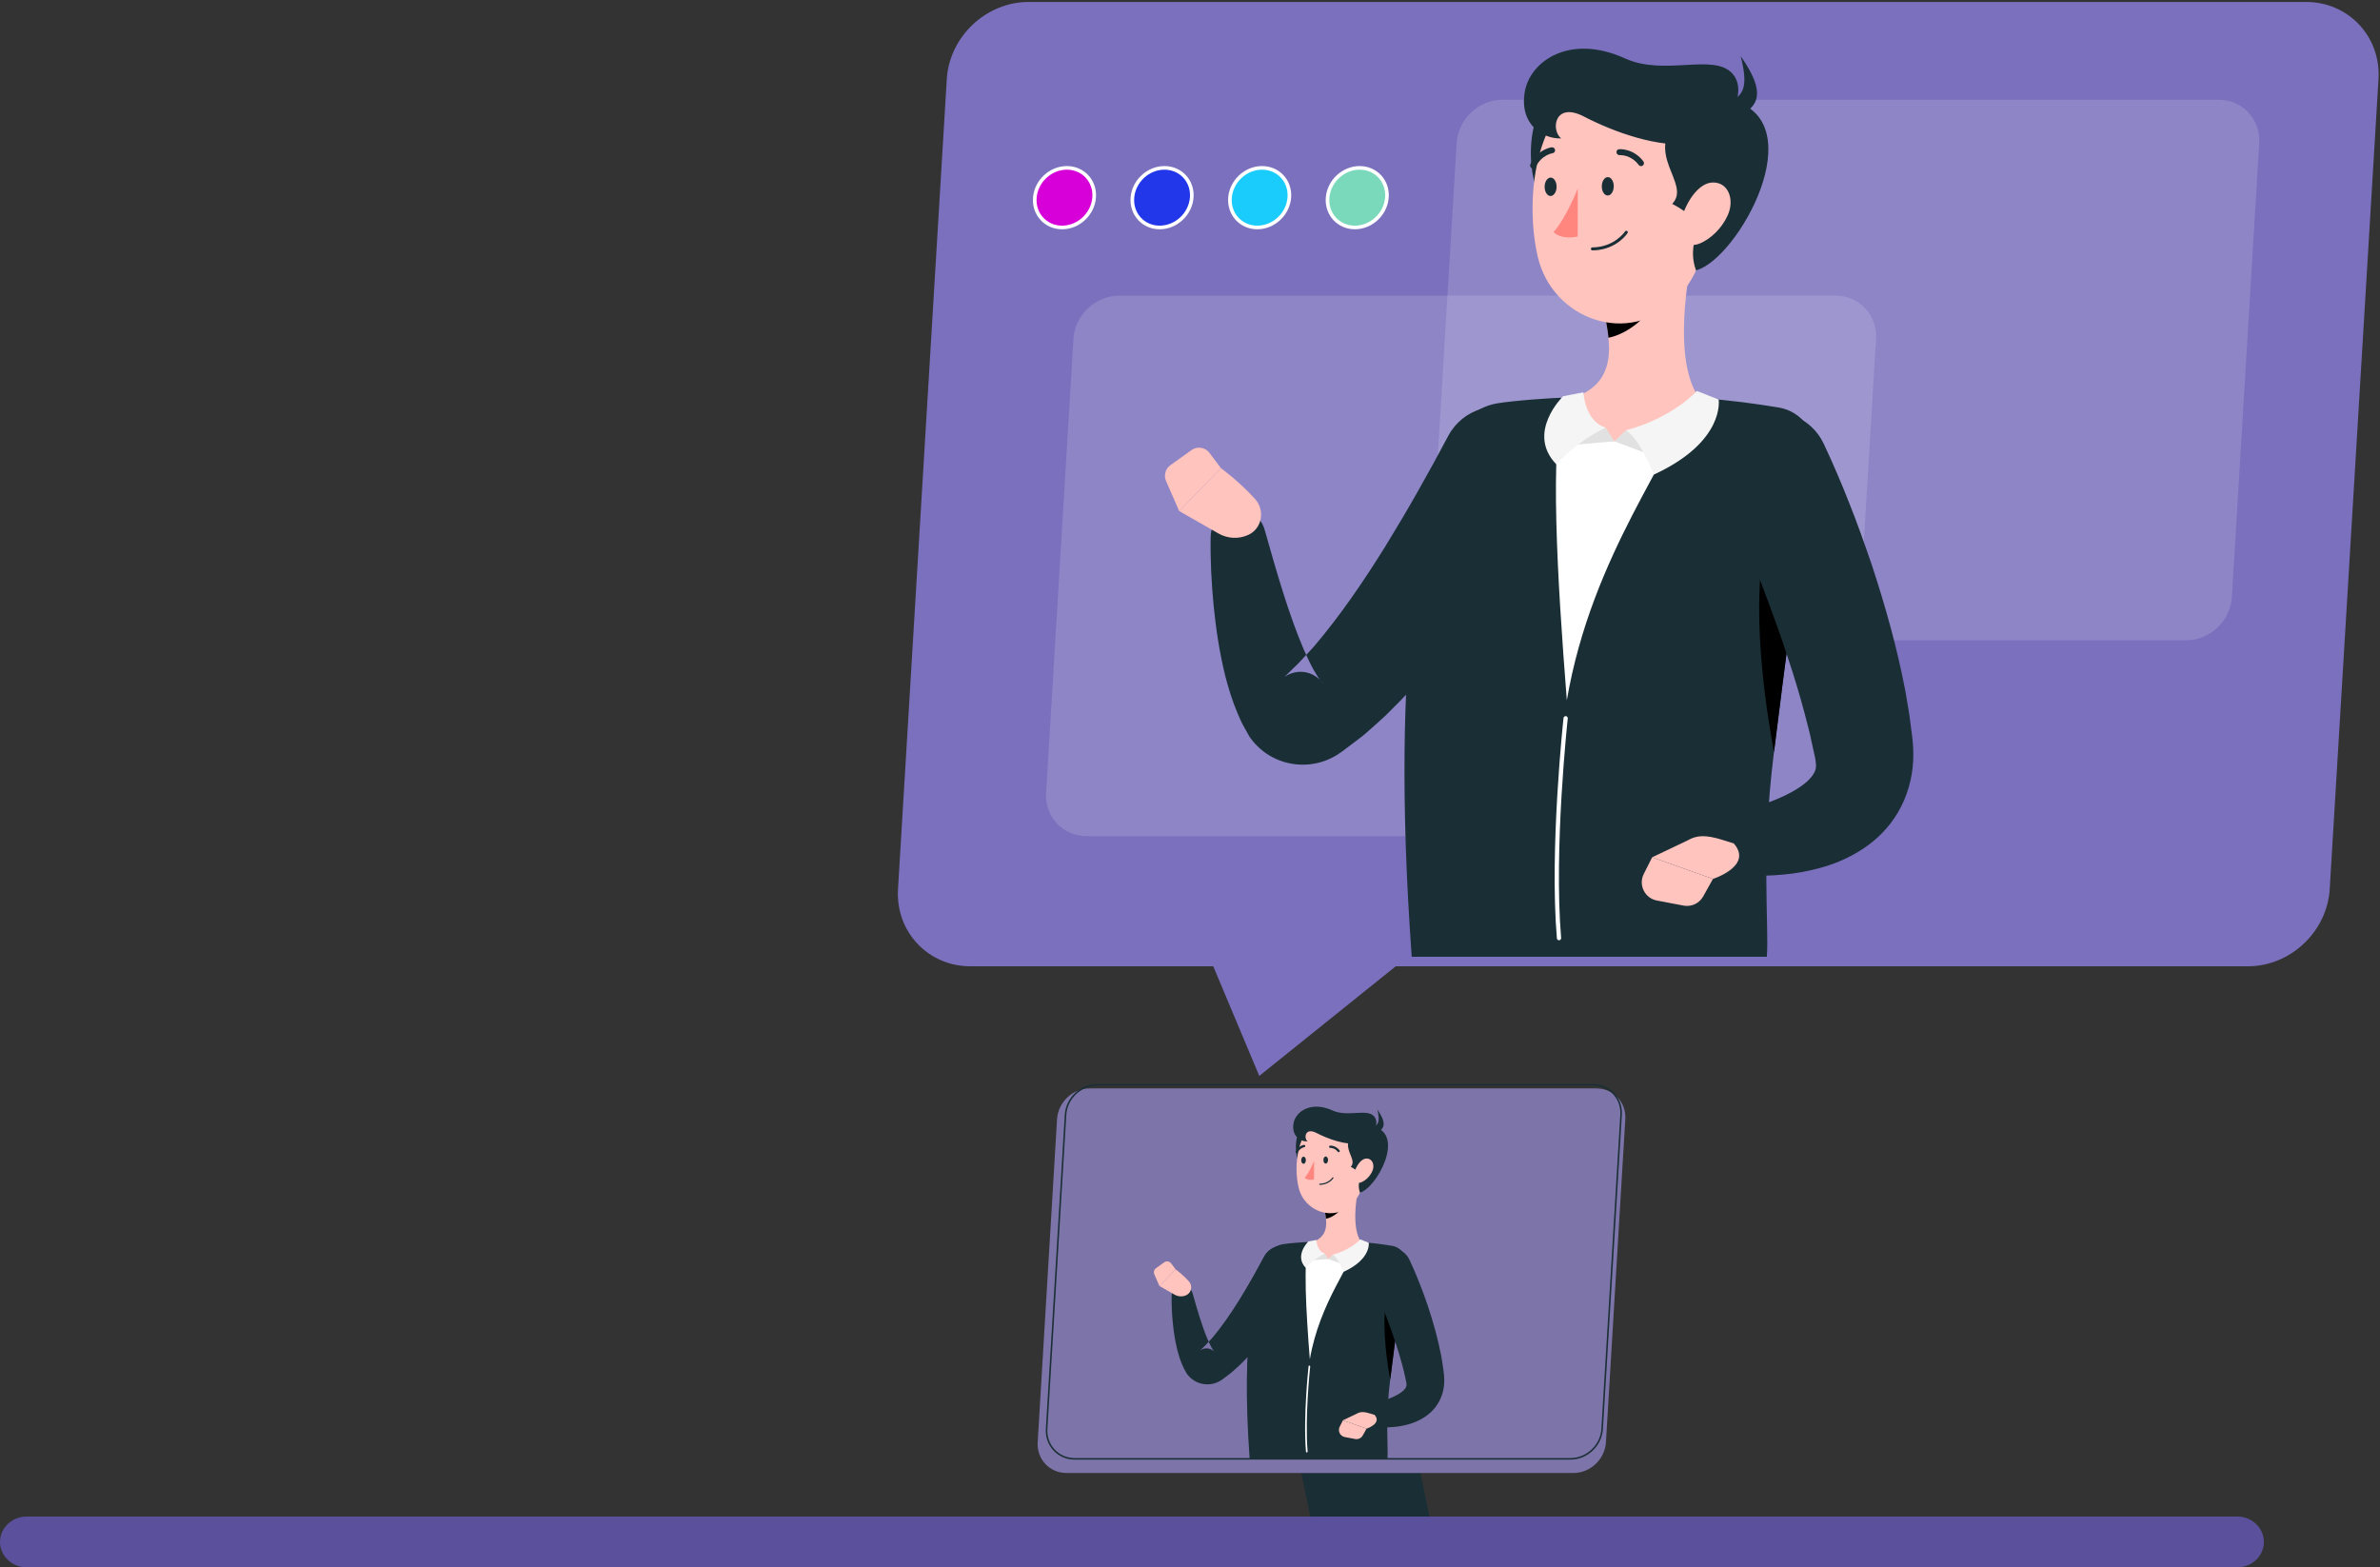 <?xml version="1.0" encoding="UTF-8"?>
<svg width="328px" height="216px" viewBox="0 0 328 216" version="1.1" xmlns="http://www.w3.org/2000/svg" xmlns:xlink="http://www.w3.org/1999/xlink">
    <rect x="0" y="0" width="328" height="216" fill="#333333" stroke="none"/>
    <title>20D7B52A-2E60-41DA-8C5D-5A7D5A6CAAD1@3x</title>
    <g id="Page-1" stroke="none" stroke-width="1" fill="none" fill-rule="evenodd">
        <g id="1_AI-Labs_BGM-Project-1" transform="translate(-902, -92)">
            <g id="Banner">
                <g id="Group-16" transform="translate(902, 92)">
                    <path d="M308.341,216 L3.66,216 C1.647,216 0,214.424 0,212.5 C0,210.574 1.647,209 3.66,209 L308.341,209 C310.354,209 312,210.574 312,212.5 C312,214.424 310.354,216 308.341,216" id="Fill-42" fill="#5A509B"></path>
                    <polygon id="Fill-57" fill="#1A2E35" points="197 209 180.577 209 174 177 190.422 177"></polygon>
                    <path d="M216.857,203 L146.967,203 C144.649,203 142.868,201.093 143.008,198.761 L145.677,154.239 C145.817,151.908 147.827,150 150.143,150 L220.034,150 C222.351,150 224.132,151.908 223.992,154.239 L221.323,198.761 C221.183,201.093 219.173,203 216.857,203" id="Fill-59" fill="#7D75A9"></path>
                    <g id="Group-3" transform="translate(144.126, 149.398)">
                        <path d="M69.505,34.739 L31.205,34.739 C29.935,34.739 28.959,33.699 29.036,32.428 L30.498,8.156 C30.575,6.885 31.676,5.844 32.946,5.844 L71.246,5.844 C72.516,5.844 73.492,6.885 73.415,8.156 L71.953,32.428 C71.876,33.699 70.775,34.739 69.505,34.739" id="Fill-155" fill-opacity="0" fill="#FFFFFF"></path>
                        <path d="M49.013,45.208 L10.713,45.208 C9.444,45.208 8.467,44.168 8.544,42.897 L10.006,18.625 C10.083,17.354 11.184,16.313 12.454,16.313 L50.754,16.313 C52.024,16.313 53,17.354 52.924,18.625 L51.461,42.897 C51.385,44.168 50.283,45.208 49.013,45.208" id="Fill-157" fill-opacity="0" fill="#FFFFFF"></path>
                        <path d="M7.09,0.214 C4.875,0.214 2.963,2.018 2.83,4.236 L0.221,47.536 C0.156,48.605 0.514,49.611 1.229,50.371 C1.941,51.129 2.92,51.546 3.984,51.546 L72.309,51.546 C74.524,51.546 76.436,49.741 76.569,47.523 L79.178,4.224 C79.243,3.155 78.885,2.148 78.17,1.389 C77.458,0.631 76.479,0.214 75.414,0.214 L7.09,0.214 Z M72.309,51.76 L3.984,51.76 C2.86,51.76 1.827,51.319 1.073,50.517 C0.318,49.714 -0.06,48.651 0.008,47.523 L2.617,4.224 C2.757,1.895 4.764,3.55271368e-15 7.09,3.55271368e-15 L75.414,3.55271368e-15 C76.539,3.55271368e-15 77.572,0.441 78.326,1.242 C79.081,2.045 79.459,3.108 79.391,4.236 L76.782,47.536 C76.642,49.865 74.635,51.76 72.309,51.76 L72.309,51.76 Z" id="Fill-166" fill="#1A2E35"></path>
                        <path d="M35.311,26.446 C35.021,27.065 34.754,27.587 34.46,28.144 C34.172,28.69 33.864,29.225 33.558,29.759 C32.93,30.821 32.283,31.873 31.575,32.894 C31.224,33.407 30.86,33.913 30.493,34.418 C30.105,34.914 29.737,35.416 29.325,35.901 C28.543,36.888 27.649,37.826 26.718,38.739 C26.482,38.966 26.225,39.185 25.979,39.407 C25.731,39.629 25.487,39.851 25.204,40.054 L24.382,40.672 C24.382,40.672 24.235,40.78 24.132,40.845 C24.023,40.918 23.905,40.978 23.787,41.037 C23.551,41.152 23.303,41.238 23.051,41.298 C22.547,41.413 22.028,41.414 21.531,41.307 C21.035,41.199 20.557,40.981 20.148,40.663 C19.944,40.503 19.757,40.322 19.596,40.124 L19.48,39.972 L19.425,39.896 L19.405,39.862 L19.325,39.724 L19.018,39.169 C18.928,38.988 18.862,38.819 18.785,38.644 C18.486,37.948 18.299,37.303 18.127,36.656 C17.811,35.374 17.627,34.136 17.503,32.901 C17.386,31.661 17.32,30.458 17.343,29.196 C17.358,28.382 18.028,27.736 18.84,27.751 C19.503,27.763 20.055,28.212 20.227,28.818 L20.241,28.868 C20.86,31.05 21.504,33.325 22.336,35.264 C22.549,35.731 22.762,36.203 22.996,36.561 C23.053,36.648 23.109,36.749 23.164,36.825 C23.221,36.89 23.275,36.955 23.326,37.021 L23.364,37.071 L23.373,37.084 L23.352,37.051 C23.337,37.028 23.322,37.007 23.304,36.986 C23.238,36.901 23.16,36.82 23.073,36.751 C22.9,36.61 22.699,36.512 22.492,36.462 C22.285,36.412 22.068,36.407 21.849,36.453 C21.74,36.474 21.631,36.511 21.526,36.558 C21.473,36.581 21.424,36.612 21.374,36.639 C21.33,36.662 21.248,36.728 21.301,36.681 L21.836,36.161 C22.016,35.998 22.19,35.803 22.366,35.613 C22.54,35.421 22.719,35.241 22.891,35.042 C24.257,33.432 25.514,31.602 26.694,29.7 C27.28,28.745 27.855,27.775 28.412,26.794 L29.236,25.317 L30.017,23.87 L30.057,23.795 C30.829,22.363 32.615,21.829 34.045,22.603 C35.423,23.348 35.965,25.044 35.311,26.446" id="Fill-168" fill="#1A2E35"></path>
                        <path d="M17.741,29.017 L15.66,27.829 L17.897,25.541 C17.897,25.541 18.831,26.209 19.71,27.177 C20.263,27.787 20.097,28.752 19.369,29.096 C18.851,29.341 18.244,29.311 17.741,29.017" id="Fill-170" fill="#FFC4BE"></path>
                        <path d="M15.19,25.378 L16.318,24.57 C16.625,24.351 17.051,24.416 17.277,24.718 L17.897,25.541 L15.66,27.829 L14.957,26.223 C14.825,25.921 14.923,25.569 15.19,25.378" id="Fill-172" fill="#FFC4BE"></path>
                        <path d="M30.836,24.536 C31.168,23.401 32.137,22.549 33.301,22.334 C34.215,22.174 34.641,22.035 35.813,21.948 C37.832,21.804 41.153,21.938 43.446,22.088 C44.777,22.176 46.137,22.364 47.221,22.542 L47.26,22.549 C48.455,22.746 49.274,23.887 49.069,25.072 C48.536,28.157 46.97,33.52 46.8,38.583 C46.577,45.228 46.678,49.055 46.56,50.657 L29.472,50.328 C28.283,34.079 29.763,28.211 30.836,24.536" id="Fill-174" fill="#FFFFFF"></path>
                        <path d="M47.716,22.293 L47.675,22.287 C46.533,22.099 45.1,21.9 43.696,21.806 C43.451,21.788 43.197,21.774 42.935,21.761 C42.187,24.855 37.739,30.056 36.389,37.944 C35.869,31.353 35.466,24.462 36.23,21.773 C35.768,21.765 33.545,21.919 32.622,22.079 C31.396,22.306 30.361,23.282 29.915,24.597 C28.866,27.691 26.863,34.619 28.096,51.653 L47.085,51.653 C47.212,49.96 46.767,46.356 47.452,40.836 C48.115,35.485 49.064,28.209 49.625,24.956 C49.84,23.705 48.976,22.501 47.716,22.293" id="Fill-176" fill="#1A2E35"></path>
                        <path d="M35.971,50.772 C35.912,50.772 35.862,50.727 35.857,50.667 C35.454,45.863 36.205,38.962 36.213,38.892 C36.22,38.829 36.277,38.784 36.339,38.791 C36.402,38.799 36.446,38.855 36.44,38.917 C36.432,38.986 35.683,45.866 36.085,50.648 C36.09,50.711 36.043,50.766 35.981,50.771 C35.977,50.771 35.974,50.772 35.971,50.772" id="Fill-178" fill="#FFFFFF"></path>
                        <path d="M47.049,29.055 C46.343,32.249 46.72,36.674 47.469,40.712 C48.031,36.18 48.793,30.298 49.351,26.657 C48.576,26.137 47.608,26.504 47.049,29.055" id="Fill-180" fill="#000000"></path>
                        <path d="M36.176,21.928 C38.392,21.443 38.773,20.076 38.615,18.565 C38.581,18.197 38.515,17.814 38.431,17.437 L41.199,15.176 L43.232,13.518 C42.68,15.97 42.068,20.441 43.74,22.112 C43.74,22.112 42.378,24.356 38.578,24.081 C35.368,23.849 36.176,21.928 36.176,21.928" id="Fill-182" fill="#FFC4BE"></path>
                        <polygon id="Fill-184" fill="#E1E1E1" points="39.543 23.515 38.929 24.1 40.889 24.837 40.635 24.091"></polygon>
                        <path d="M41.043,25.88 C41.043,25.88 40.273,23.925 39.542,23.515 C42.1,22.827 43.342,21.408 43.342,21.408 L44.509,21.871 C44.509,21.871 44.876,24.115 41.043,25.88" id="Fill-186" fill="#F5F5F5"></path>
                        <polygon id="Fill-188" fill="#E1E1E1" points="38.466 23.366 38.928 24.1 36.863 24.278 37.278 23.624"></polygon>
                        <path d="M35.826,25.329 C35.826,25.329 36.915,24.105 38.466,23.366 C37.344,23.03 37.277,21.483 37.277,21.483 L36.19,21.691 C36.19,21.691 34.191,23.637 35.826,25.329" id="Fill-190" fill="#F5F5F5"></path>
                        <path d="M38.432,17.437 C38.515,17.815 38.581,18.197 38.615,18.565 C39.651,18.375 41.03,17.294 41.169,16.236 C41.221,15.839 41.228,15.453 41.199,15.177 L38.432,17.437 Z" id="Fill-192" fill="#000000"></path>
                        <path d="M35.075,6.255 C34.085,7.475 34.18,11.876 36.274,11.929 C38.369,11.981 36.875,4.035 35.075,6.255" id="Fill-194" fill="#1A2E35"></path>
                        <path d="M44.1,9.46 C43.889,12.796 43.935,14.756 42.254,16.482 C39.726,19.077 35.629,17.585 34.843,14.265 C34.135,11.276 34.598,6.324 37.852,4.97 C41.058,3.635 44.31,6.125 44.1,9.46" id="Fill-196" fill="#FFC4BE"></path>
                        <path d="M42.463,6.681 C40.367,8.764 43.09,10.288 42.026,11.41 C44.002,12.442 43.277,13.203 43.277,13.203 C43.277,13.203 42.946,14.004 43.298,14.963 C45.523,14.388 49.658,6.984 45.147,5.845 C42.43,7.055 42.463,6.681 42.463,6.681" id="Fill-198" fill="#1A2E35"></path>
                        <path d="M43.318,8.176 C41.333,8.485 38.838,7.536 37.292,6.735 C35.745,5.934 35.515,7.446 36.085,7.909 C35.093,7.945 33.833,7.155 34.145,5.4 C34.429,3.798 36.527,2.285 39.511,3.638 C41.621,4.594 44.225,3.335 45.238,4.439 C46.252,5.542 44.644,7.971 43.318,8.176" id="Fill-200" fill="#1A2E35"></path>
                        <path d="M44.67,6.005 C46.003,5.827 46.059,4.989 45.686,3.512 C47.126,5.559 46.55,6.187 45.683,6.681 C44.741,6.361 44.67,6.005 44.67,6.005" id="Fill-202" fill="#1A2E35"></path>
                        <path d="M44.994,12.017 C44.668,12.738 44.09,13.262 43.542,13.509 C42.718,13.879 42.299,13.12 42.522,12.226 C42.723,11.421 43.394,10.258 44.224,10.266 C45.041,10.274 45.367,11.193 44.994,12.017" id="Fill-204" fill="#FFC4BE"></path>
                        <path d="M38.899,10.467 C38.899,10.739 38.755,10.96 38.578,10.962 C38.401,10.963 38.258,10.744 38.259,10.473 C38.259,10.202 38.403,9.98 38.58,9.979 C38.757,9.977 38.9,10.196 38.899,10.467" id="Fill-206" fill="#1A2E35"></path>
                        <path d="M35.842,10.494 C35.842,10.765 35.698,10.986 35.521,10.988 C35.344,10.989 35.201,10.77 35.202,10.499 C35.203,10.228 35.346,10.006 35.523,10.005 C35.7,10.004 35.843,10.222 35.842,10.494" id="Fill-208" fill="#1A2E35"></path>
                        <path d="M36.975,10.588 C36.975,10.588 36.357,12.159 35.678,12.921 C36.156,13.364 36.969,13.153 36.969,13.153 L36.975,10.588 Z" id="Fill-210" fill="#FF857F"></path>
                        <path d="M38.073,13.874 C39.127,13.739 39.616,13.002 39.638,12.968 C39.662,12.932 39.651,12.882 39.614,12.858 C39.577,12.833 39.528,12.843 39.504,12.879 C39.499,12.887 38.943,13.727 37.754,13.736 C37.709,13.736 37.675,13.773 37.677,13.817 C37.678,13.861 37.715,13.896 37.759,13.896 C37.869,13.895 37.973,13.887 38.073,13.874" id="Fill-212" fill="#1A2E35"></path>
                        <path d="M40.38,9.389 C40.406,9.385 40.431,9.376 40.453,9.36 C40.523,9.307 40.536,9.207 40.482,9.136 C39.951,8.435 39.217,8.484 39.186,8.487 C39.103,8.485 39.035,8.57 39.044,8.658 C39.053,8.746 39.131,8.811 39.218,8.804 C39.249,8.803 39.813,8.774 40.231,9.325 C40.267,9.374 40.325,9.396 40.38,9.389" id="Fill-214" fill="#1A2E35"></path>
                        <path d="M34.607,9.518 C34.657,9.512 34.703,9.481 34.726,9.433 C35.039,8.787 35.622,8.701 35.627,8.7 C35.714,8.689 35.773,8.609 35.76,8.521 C35.746,8.434 35.665,8.373 35.579,8.384 C35.579,8.385 35.578,8.385 35.578,8.385 C35.547,8.389 34.824,8.495 34.44,9.288 C34.402,9.366 34.435,9.462 34.515,9.502 C34.545,9.517 34.577,9.522 34.607,9.518" id="Fill-216" fill="#1A2E35"></path>
                        <path d="M50.122,24.221 C50.64,25.319 51.077,26.347 51.502,27.427 C51.929,28.496 52.311,29.583 52.687,30.674 C53.412,32.871 54.046,35.109 54.493,37.454 C54.592,38.048 54.705,38.63 54.774,39.241 L54.833,39.695 L54.862,39.921 L54.876,40.036 L54.89,40.195 C54.925,40.616 54.931,41.059 54.884,41.52 C54.792,42.437 54.46,43.422 53.915,44.225 C53.376,45.034 52.669,45.626 51.978,46.04 C51.283,46.458 50.593,46.726 49.92,46.908 C49.249,47.092 48.598,47.205 47.958,47.26 C47.319,47.322 46.693,47.332 46.075,47.308 C45.446,47.282 44.873,47.222 44.204,47.11 C43.405,46.975 42.866,46.218 43,45.417 C43.102,44.809 43.564,44.351 44.131,44.225 L44.285,44.192 C44.728,44.094 45.268,43.975 45.746,43.847 C46.236,43.716 46.713,43.569 47.164,43.406 C48.06,43.081 48.873,42.648 49.318,42.208 C49.539,41.989 49.647,41.788 49.689,41.645 C49.727,41.496 49.716,41.381 49.693,41.188 C49.684,41.094 49.661,40.977 49.628,40.847 L49.476,40.153 C49.379,39.661 49.235,39.159 49.11,38.663 C48.843,37.661 48.545,36.655 48.203,35.65 C47.881,34.643 47.512,33.637 47.143,32.633 C46.771,31.627 46.378,30.626 45.982,29.625 C45.581,28.638 45.165,27.608 44.77,26.675 L44.751,26.631 C44.115,25.133 44.813,23.403 46.31,22.767 C47.768,22.147 49.449,22.801 50.122,24.221" id="Fill-218" fill="#1A2E35"></path>
                        <path d="M42.831,45.441 L40.952,46.336 L44.204,47.492 C44.204,47.492 46.37,46.801 45.318,45.597 L44.736,45.414 C43.797,45.119 43.335,45.152 42.831,45.441" id="Fill-220" fill="#FFC4BE"></path>
                        <path d="M41.203,48.647 L42.632,48.919 C43.051,48.998 43.474,48.801 43.682,48.428 L44.204,47.492 L40.952,46.336 L40.503,47.227 C40.207,47.816 40.556,48.525 41.203,48.647" id="Fill-222" fill="#FFC4BE"></path>
                    </g>
                    <g id="Group-224-Copy-2" transform="translate(123, 0)">
                        <path d="M186.815,133.168 L10.732,133.168 C4.895,133.168 0.407,128.385 0.759,122.538 L7.483,10.901 C7.835,5.055 12.9,0.271 18.738,0.271 L194.819,0.271 C200.657,0.271 205.145,5.055 204.794,10.901 L198.069,122.538 C197.716,128.385 192.653,133.168 186.815,133.168" id="Fill-151" fill="#7B70BE"></path>
                        <polygon id="Fill-153" fill="#7B70BE" points="34.302 109.561 50.547 148.277 98.732 109.561"></polygon>
                        <path d="M178.276,88.247 L79.572,88.247 C76.3,88.247 73.784,85.564 73.981,82.288 L77.75,19.709 C77.948,16.432 80.786,13.749 84.059,13.749 L182.764,13.749 C186.035,13.749 188.551,16.432 188.354,19.709 L184.585,82.288 C184.388,85.564 181.549,88.247 178.276,88.247" id="Fill-155" fill="#FFFFFF" opacity="0.148"></path>
                        <path d="M125.466,115.237 L26.762,115.237 C23.49,115.237 20.974,112.556 21.171,109.278 L24.94,46.701 C25.138,43.422 27.976,40.741 31.249,40.741 L129.953,40.741 C133.226,40.741 135.741,43.422 135.544,46.701 L131.774,109.278 C131.577,112.556 128.738,115.237 125.466,115.237" id="Fill-157" fill="#FFFFFF" opacity="0.148"></path>
                        <g id="Group-15" transform="translate(19.601, 23.135)" stroke="#FFFFFF" stroke-width="0.5">
                            <path d="M8.187,4.106 C8.005,6.373 6.029,8.213 3.771,8.213 C1.515,8.213 -0.168,6.373 0.013,4.106 C0.193,1.838 2.171,0 4.428,0 C6.685,0 8.368,1.838 8.187,4.106" id="Fill-159" fill="#D800D8"></path>
                            <path d="M21.637,4.106 C21.455,6.373 19.479,8.213 17.221,8.213 C14.964,8.213 13.282,6.373 13.463,4.106 C13.643,1.838 15.621,0 17.878,0 C20.135,0 21.818,1.838 21.637,4.106" id="Fill-161" fill="#2236EA"></path>
                            <path d="M35.086,4.106 C34.905,6.373 32.929,8.213 30.671,8.213 C28.414,8.213 26.732,6.373 26.913,4.106 C27.093,1.838 29.071,0 31.327,0 C33.585,0 35.268,1.838 35.086,4.106" id="Fill-163" fill="#19CCFB"></path>
                            <path d="M48.536,4.106 C48.355,6.373 46.378,8.213 44.121,8.213 C41.864,8.213 40.182,6.373 40.363,4.106 C40.543,1.838 42.521,0 44.777,0 C47.035,0 48.718,1.838 48.536,4.106" id="Fill-163-Copy" fill="#7AD8BB"></path>
                        </g>
                        <path d="M90.153,66.866 C89.406,68.459 88.719,69.806 87.96,71.241 C87.218,72.65 86.425,74.029 85.636,75.408 C84.018,78.144 82.351,80.857 80.526,83.49 C79.622,84.812 78.682,86.116 77.736,87.418 C76.738,88.698 75.789,89.992 74.727,91.243 C72.712,93.787 70.408,96.205 68.009,98.558 C67.399,99.144 66.737,99.709 66.103,100.282 C65.466,100.853 64.837,101.426 64.105,101.949 L61.989,103.544 C61.989,103.544 61.609,103.821 61.343,103.989 C61.062,104.176 60.758,104.332 60.456,104.484 C59.848,104.781 59.208,105.002 58.559,105.156 C57.258,105.453 55.921,105.457 54.641,105.179 C53.362,104.903 52.131,104.34 51.076,103.52 C50.551,103.108 50.07,102.641 49.654,102.13 L49.355,101.739 L49.212,101.542 L49.16,101.453 L48.956,101.098 L48.164,99.667 C47.932,99.201 47.763,98.766 47.563,98.315 C46.793,96.519 46.312,94.857 45.867,93.189 C45.052,89.882 44.581,86.693 44.261,83.508 C43.957,80.31 43.789,77.209 43.848,73.954 C43.887,71.857 45.613,70.191 47.706,70.229 C49.413,70.26 50.836,71.418 51.281,72.981 L51.316,73.109 C52.91,78.735 54.572,84.6 56.715,89.599 C57.265,90.805 57.813,92.02 58.415,92.944 C58.563,93.168 58.706,93.429 58.85,93.624 C58.995,93.792 59.134,93.96 59.267,94.131 L59.364,94.259 L59.387,94.292 L59.334,94.206 C59.296,94.149 59.255,94.093 59.211,94.039 C59.039,93.821 58.839,93.611 58.615,93.434 C58.169,93.07 57.652,92.817 57.118,92.688 C56.584,92.559 56.023,92.547 55.461,92.665 C55.179,92.72 54.899,92.815 54.629,92.937 C54.491,92.994 54.365,93.075 54.235,93.144 C54.123,93.204 53.912,93.373 54.048,93.253 L55.427,91.913 C55.891,91.492 56.34,90.99 56.792,90.5 C57.242,90.004 57.702,89.541 58.144,89.026 C61.666,84.877 64.905,80.158 67.946,75.253 C69.456,72.793 70.938,70.292 72.373,67.762 L74.497,63.954 L76.509,60.223 L76.613,60.029 C78.604,56.337 83.206,54.962 86.892,56.956 C90.443,58.877 91.839,63.249 90.153,66.866" id="Fill-168" fill="#1A2E35"></path>
                        <path d="M44.873,73.494 L39.51,70.431 L45.275,64.532 C45.275,64.532 47.683,66.253 49.947,68.749 C51.372,70.321 50.945,72.811 49.069,73.698 C47.734,74.328 46.169,74.251 44.873,73.494" id="Fill-170" fill="#FFC4BE"></path>
                        <path d="M38.298,64.112 L41.207,62.029 C41.998,61.464 43.094,61.631 43.678,62.409 L45.276,64.532 L39.51,70.431 L37.699,66.29 C37.359,65.512 37.61,64.604 38.298,64.112" id="Fill-172" fill="#FFC4BE"></path>
                        <path d="M78.621,61.939 C79.476,59.013 81.973,56.818 84.974,56.263 C87.329,55.851 88.427,55.493 91.448,55.267 C96.652,54.896 105.209,55.241 111.118,55.63 C114.55,55.857 118.055,56.34 120.848,56.8 L120.948,56.817 C124.028,57.325 126.138,60.267 125.61,63.322 C124.237,71.277 120.2,85.103 119.762,98.158 C119.187,115.29 119.447,125.156 119.144,129.287 L75.105,128.439 C72.041,86.544 75.856,71.415 78.621,61.939" id="Fill-174" fill="#FFFFFF"></path>
                        <path d="M122.123,56.156 L122.018,56.142 C119.074,55.656 115.382,55.144 111.762,54.902 C111.132,54.856 110.478,54.82 109.801,54.785 C107.875,62.764 96.411,76.171 92.933,96.51 C91.592,79.516 90.554,61.749 92.522,54.817 C91.33,54.796 85.602,55.194 83.223,55.605 C80.064,56.19 77.397,58.708 76.247,62.099 C73.544,70.076 68.383,87.938 71.559,131.853 L120.498,131.853 C120.823,127.489 119.678,118.198 121.442,103.966 C123.152,90.17 125.598,71.41 127.043,63.023 C127.596,59.797 125.371,56.694 122.123,56.156" id="Fill-176" fill="#1A2E35"></path>
                        <path d="M91.854,129.582 C91.703,129.582 91.574,129.467 91.561,129.312 C90.523,116.926 92.458,99.133 92.478,98.954 C92.496,98.792 92.644,98.676 92.803,98.694 C92.964,98.713 93.08,98.858 93.062,99.019 C93.042,99.196 91.113,116.934 92.147,129.263 C92.16,129.425 92.041,129.567 91.879,129.581 C91.87,129.581 91.862,129.582 91.854,129.582" id="Fill-178" fill="#FFFFFF"></path>
                        <path d="M120.405,73.592 C118.585,81.825 119.556,93.235 121.485,103.647 C122.934,91.962 124.9,76.796 126.337,67.408 C124.339,66.069 121.844,67.014 120.405,73.592" id="Fill-180" fill="#000000"></path>
                        <path d="M92.381,55.215 C98.094,53.965 99.076,50.442 98.668,46.545 C98.581,45.596 98.412,44.611 98.195,43.637 L105.328,37.809 L110.567,33.534 C109.145,39.854 107.567,51.381 111.877,55.69 C111.877,55.69 108.366,61.477 98.572,60.768 C90.301,60.169 92.381,55.215 92.381,55.215" id="Fill-182" fill="#FFC4BE"></path>
                        <polygon id="Fill-184" fill="#E1E1E1" points="101.059 59.308 99.477 60.815 104.529 62.717 103.873 60.792"></polygon>
                        <path d="M104.926,65.404 C104.926,65.404 102.942,60.366 101.059,59.309 C107.651,57.534 110.852,53.876 110.852,53.876 L113.858,55.07 C113.858,55.07 114.805,60.855 104.926,65.404" id="Fill-186" fill="#F5F5F5"></path>
                        <polygon id="Fill-188" fill="#E1E1E1" points="98.284 58.923 99.476 60.815 94.153 61.276 95.223 59.59"></polygon>
                        <path d="M91.48,63.986 C91.48,63.986 94.288,60.828 98.284,58.923 C95.392,58.059 95.22,54.07 95.22,54.07 L92.418,54.606 C92.418,54.606 87.267,59.621 91.48,63.986" id="Fill-190" fill="#F5F5F5"></path>
                        <path d="M98.196,43.636 C98.411,44.611 98.581,45.596 98.669,46.545 C101.338,46.055 104.893,43.269 105.251,40.541 C105.385,39.516 105.403,38.522 105.328,37.809 L98.196,43.636 Z" id="Fill-192" fill="#000000"></path>
                        <path d="M89.544,14.808 C86.994,17.953 87.239,29.301 92.636,29.436 C98.034,29.572 94.183,9.084 89.544,14.808" id="Fill-194" fill="#1A2E35"></path>
                        <path d="M112.804,23.072 C112.262,31.671 112.379,36.726 108.047,41.174 C101.53,47.866 90.972,44.02 88.946,35.459 C87.123,27.754 88.316,14.986 96.702,11.494 C104.963,8.053 113.346,14.473 112.804,23.072" id="Fill-196" fill="#FFC4BE"></path>
                        <path d="M108.584,15.907 C103.184,21.276 110.2,25.206 107.458,28.097 C112.55,30.759 110.684,32.722 110.684,32.722 C110.684,32.722 109.829,34.785 110.738,37.258 C116.472,35.776 127.127,16.687 115.503,13.749 C108.499,16.871 108.584,15.907 108.584,15.907" id="Fill-198" fill="#1A2E35"></path>
                        <path d="M110.79,19.761 C105.674,20.558 99.244,18.11 95.258,16.045 C91.272,13.98 90.68,17.879 92.148,19.073 C89.591,19.165 86.344,17.128 87.148,12.603 C87.881,8.473 93.287,4.572 100.977,8.06 C106.415,10.526 113.126,7.279 115.738,10.125 C118.35,12.97 114.205,19.231 110.79,19.761" id="Fill-200" fill="#1A2E35"></path>
                        <path d="M114.272,14.163 C117.708,13.704 117.853,11.544 116.891,7.735 C120.602,13.013 119.118,14.632 116.883,15.907 C114.455,15.081 114.272,14.163 114.272,14.163" id="Fill-202" fill="#1A2E35"></path>
                        <path d="M115.108,29.664 C114.269,31.522 112.778,32.874 111.366,33.509 C109.243,34.465 108.162,32.508 108.737,30.201 C109.255,28.126 110.983,25.127 113.123,25.149 C115.23,25.17 116.068,27.538 115.108,29.664" id="Fill-204" fill="#FFC4BE"></path>
                        <path d="M99.401,25.668 C99.399,26.369 99.029,26.938 98.573,26.942 C98.117,26.946 97.749,26.382 97.751,25.682 C97.752,24.983 98.123,24.411 98.578,24.408 C99.033,24.405 99.402,24.969 99.401,25.668" id="Fill-206" fill="#1A2E35"></path>
                        <path d="M91.522,25.736 C91.521,26.435 91.151,27.006 90.694,27.01 C90.239,27.013 89.871,26.449 89.873,25.75 C89.874,25.05 90.245,24.479 90.7,24.475 C91.155,24.473 91.523,25.035 91.522,25.736" id="Fill-208" fill="#1A2E35"></path>
                        <path d="M94.441,25.979 C94.441,25.979 92.849,30.031 91.099,31.993 C92.331,33.137 94.428,32.591 94.428,32.591 L94.441,25.979 Z" id="Fill-210" fill="#FF857F"></path>
                        <path d="M97.271,34.452 C99.988,34.104 101.249,32.204 101.305,32.116 C101.366,32.022 101.338,31.894 101.243,31.831 C101.148,31.767 101.021,31.792 100.961,31.887 C100.946,31.908 99.513,34.072 96.449,34.096 C96.335,34.096 96.247,34.19 96.251,34.303 C96.254,34.416 96.349,34.508 96.462,34.507 C96.745,34.505 97.014,34.485 97.271,34.452" id="Fill-212" fill="#1A2E35"></path>
                        <path d="M103.218,22.887 C103.284,22.878 103.349,22.854 103.406,22.812 C103.585,22.678 103.618,22.419 103.48,22.236 C102.112,20.428 100.219,20.555 100.14,20.562 C99.926,20.558 99.751,20.777 99.774,21.004 C99.798,21.229 99.998,21.398 100.223,21.38 C100.302,21.376 101.756,21.302 102.832,22.724 C102.926,22.848 103.075,22.906 103.218,22.887" id="Fill-214" fill="#1A2E35"></path>
                        <path d="M88.339,23.22 C88.469,23.204 88.586,23.126 88.647,23 C89.453,21.335 90.955,21.115 90.969,21.112 C91.193,21.083 91.345,20.876 91.31,20.651 C91.275,20.426 91.066,20.269 90.844,20.297 C90.844,20.299 90.841,20.299 90.841,20.299 C90.762,20.308 88.897,20.582 87.909,22.627 C87.811,22.829 87.897,23.076 88.101,23.18 C88.178,23.218 88.261,23.231 88.339,23.22" id="Fill-216" fill="#1A2E35"></path>
                        <path d="M128.323,61.127 C129.658,63.959 130.785,66.608 131.879,69.395 C132.981,72.149 133.965,74.952 134.935,77.766 C136.802,83.43 138.436,89.199 139.589,95.246 C139.843,96.777 140.134,98.277 140.313,99.853 L140.464,101.023 L140.538,101.607 L140.576,101.903 L140.611,102.313 C140.701,103.4 140.718,104.539 140.596,105.729 C140.359,108.094 139.503,110.634 138.098,112.702 C136.708,114.789 134.886,116.315 133.106,117.382 C131.316,118.46 129.537,119.153 127.804,119.622 C126.074,120.094 124.396,120.386 122.745,120.529 C121.099,120.688 119.486,120.714 117.894,120.652 C116.273,120.585 114.797,120.431 113.073,120.142 C111.013,119.795 109.623,117.841 109.969,115.777 C110.232,114.208 111.423,113.028 112.884,112.704 L113.281,112.617 C114.424,112.366 115.815,112.058 117.047,111.728 C118.309,111.391 119.538,111.011 120.7,110.591 C123.008,109.754 125.104,108.637 126.251,107.504 C126.822,106.939 127.1,106.42 127.208,106.052 C127.306,105.667 127.278,105.372 127.219,104.874 C127.196,104.631 127.136,104.33 127.052,103.993 L126.658,102.204 C126.409,100.937 126.039,99.643 125.716,98.362 C125.027,95.781 124.259,93.186 123.378,90.596 C122.549,87.998 121.596,85.404 120.645,82.815 C119.686,80.223 118.675,77.642 117.653,75.062 C116.62,72.517 115.55,69.86 114.53,67.456 L114.482,67.342 C112.843,63.479 114.642,59.019 118.499,57.379 C122.257,55.781 126.59,57.466 128.323,61.127" id="Fill-218" fill="#1A2E35"></path>
                        <path d="M109.534,115.84 L104.691,118.147 L113.071,121.126 C113.071,121.126 118.655,119.345 115.943,116.24 L114.442,115.769 C112.022,115.007 110.833,115.094 109.534,115.84" id="Fill-220" fill="#FFC4BE"></path>
                        <path d="M105.339,124.105 L109.021,124.805 C110.101,125.01 111.191,124.5 111.726,123.54 L113.071,121.126 L104.691,118.147 L103.535,120.444 C102.772,121.962 103.672,123.789 105.339,124.105" id="Fill-222" fill="#FFC4BE"></path>
                    </g>
                </g>
            </g>
        </g>
    </g>
</svg>